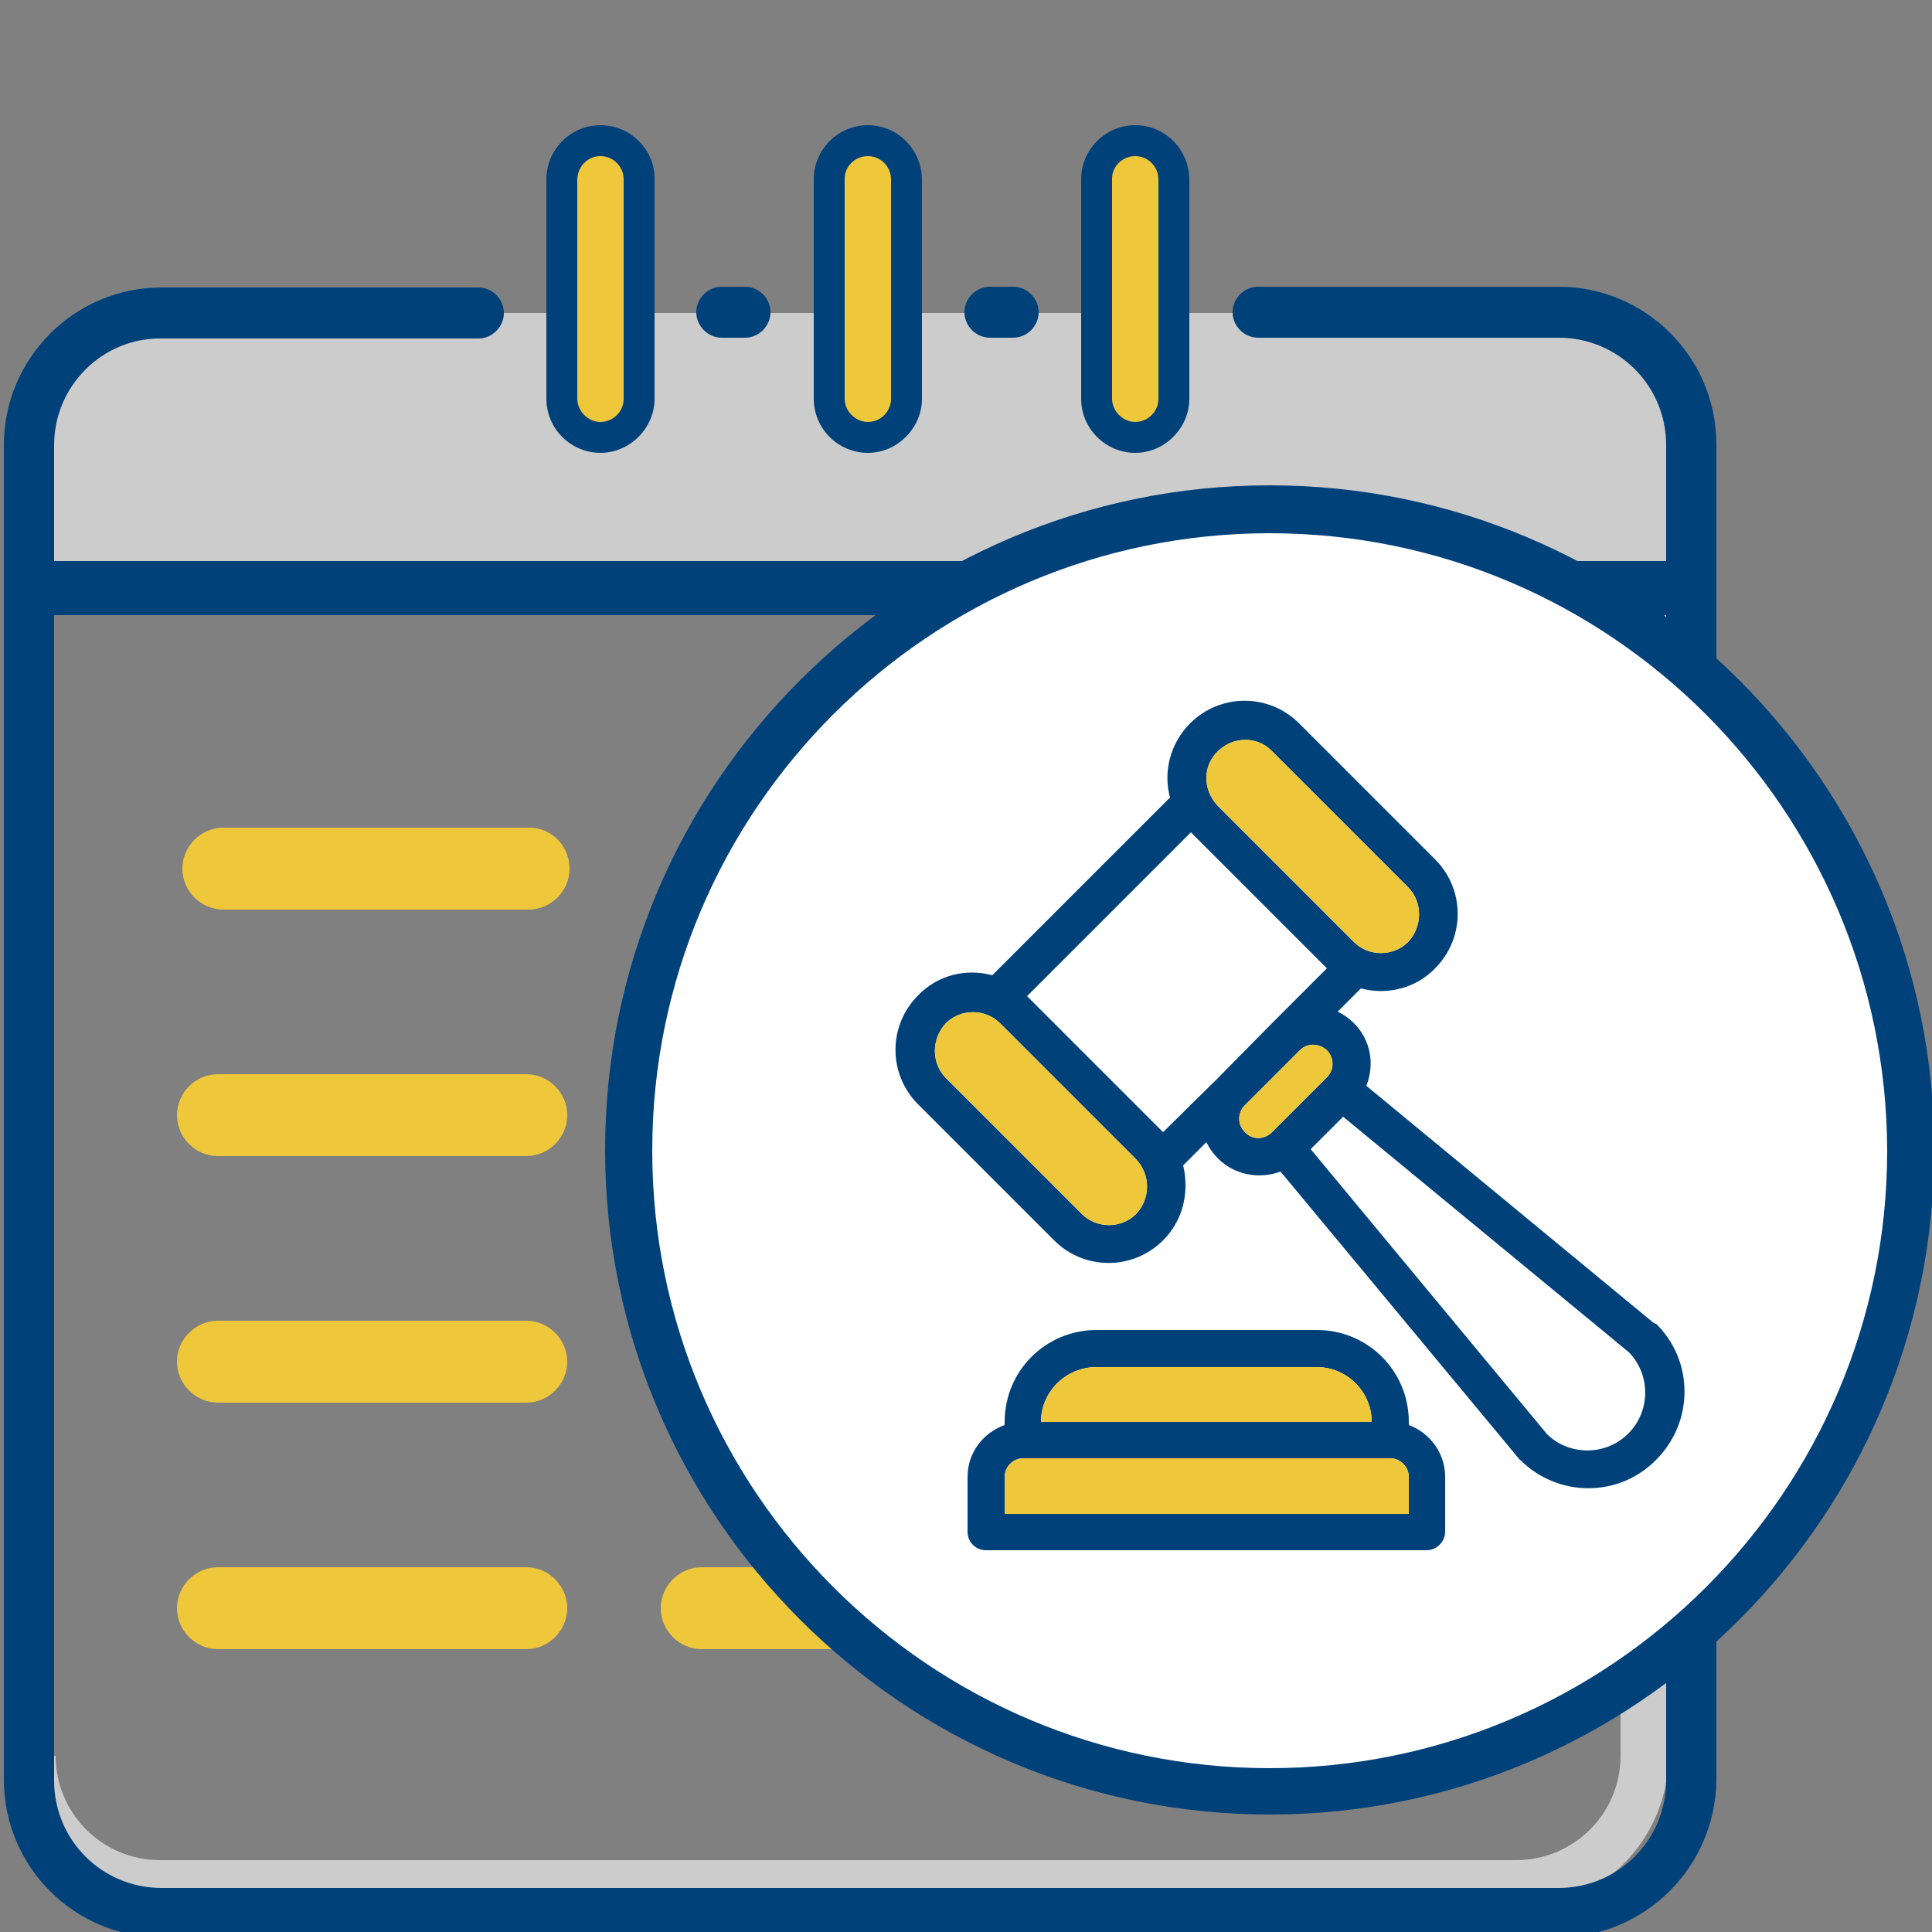 <?xml version="1.0" encoding="utf-8"?>
<!-- Generator: Adobe Illustrator 21.0.0, SVG Export Plug-In . SVG Version: 6.00 Build 0)  -->
<svg version="1.1" id="Layer_1" xmlns="http://www.w3.org/2000/svg" xmlns:xlink="http://www.w3.org/1999/xlink" x="0px" y="0px"
	 viewBox="0 0 250 250" style="enable-background:new 0 0 250 250;" xml:space="preserve">
<rect x="0" y="0" width="250" height="250" fill="#808080" stroke="none"/>
<style type="text/css">
	.st0{fill:#B3B3B3;}
	.st1{fill:#EEC73A;}
	.st2{fill:#00417A;}
	.st3{fill:#CCCCCC;}
	.st4{fill-rule:evenodd;clip-rule:evenodd;fill:#EEC73A;}
	.st5{fill:#FFFFFF;}
	.st6{fill:#1D3567;}
	.st7{fill:none;stroke:#00417A;stroke-width:6.5;stroke-linecap:round;stroke-miterlimit:10;}
	.st8{fill-rule:evenodd;clip-rule:evenodd;fill:#00417A;}
	.st9{fill:none;stroke:#B3B3B3;stroke-width:6;stroke-miterlimit:10;}
</style>
<g>
	<g>
		<g>
			<g>
				<path class="st1" d="M28.9,117.1c-2.6,0-4.8-2.1-4.8-4.8s2.1-4.8,4.8-4.8h39.5c2.6,0,4.8,2.1,4.8,4.8s-2.1,4.8-4.8,4.8H28.9z"/>
			</g>
			<g>
				<path class="st1" d="M68.5,108.1c2.3,0,4.3,1.9,4.3,4.3s-1.9,4.3-4.3,4.3H28.9c-2.3,0-4.3-1.9-4.3-4.3s1.9-4.3,4.3-4.3H68.5
					 M68.5,107.1H28.9c-2.9,0-5.3,2.4-5.3,5.3s2.4,5.3,5.3,5.3h39.5c2.9,0,5.3-2.4,5.3-5.3S71.4,107.1,68.5,107.1L68.5,107.1z"/>
			</g>
		</g>
	</g>
	<g>
		<g>
			<g>
				<path class="st1" d="M28.2,149c-2.6,0-4.8-2.1-4.8-4.8s2.1-4.8,4.8-4.8h39.9c2.6,0,4.8,2.1,4.8,4.8s-2.1,4.8-4.8,4.8H28.2z"/>
			</g>
			<g>
				<path class="st1" d="M68.1,140c2.3,0,4.3,1.9,4.3,4.3s-1.9,4.3-4.3,4.3H28.2c-2.3,0-4.3-1.9-4.3-4.3s1.9-4.3,4.3-4.3H68.1
					 M68.1,139H28.2c-2.9,0-5.3,2.4-5.3,5.3s2.4,5.3,5.3,5.3h39.9c2.9,0,5.3-2.4,5.3-5.3S71,139,68.1,139L68.1,139z"/>
			</g>
		</g>
	</g>
	<g>
		<g>
			<g>
				<path class="st1" d="M28.2,180.9c-2.6,0-4.8-2.1-4.8-4.8s2.1-4.8,4.8-4.8h39.9c2.6,0,4.8,2.1,4.8,4.8s-2.1,4.8-4.8,4.8H28.2z"/>
			</g>
			<g>
				<path class="st1" d="M68.1,171.9c2.3,0,4.3,1.9,4.3,4.3s-1.9,4.3-4.3,4.3H28.2c-2.3,0-4.3-1.9-4.3-4.3s1.9-4.3,4.3-4.3H68.1
					 M68.1,170.9H28.2c-2.9,0-5.3,2.4-5.3,5.3s2.4,5.3,5.3,5.3h39.9c2.9,0,5.3-2.4,5.3-5.3S71,170.9,68.1,170.9L68.1,170.9z"/>
			</g>
		</g>
	</g>
	<g>
		<g>
			<g>
				<path class="st1" d="M28.2,212.8c-2.6,0-4.8-2.1-4.8-4.8s2.1-4.8,4.8-4.8h39.9c2.6,0,4.8,2.1,4.8,4.8s-2.1,4.8-4.8,4.8H28.2z"/>
			</g>
			<g>
				<path class="st1" d="M68.1,203.8c2.3,0,4.3,1.9,4.3,4.3s-1.9,4.3-4.3,4.3H28.2c-2.3,0-4.3-1.9-4.3-4.3s1.9-4.3,4.3-4.3H68.1
					 M68.1,202.8H28.2c-2.9,0-5.3,2.4-5.3,5.3s2.4,5.3,5.3,5.3h39.9c2.9,0,5.3-2.4,5.3-5.3S71,202.8,68.1,202.8L68.1,202.8z"/>
			</g>
		</g>
	</g>
	<g>
		<g>
			<g>
				<path class="st1" d="M90.8,212.8c-2.6,0-4.8-2.1-4.8-4.8s2.1-4.8,4.8-4.8h39.9c2.6,0,4.8,2.1,4.8,4.8s-2.1,4.8-4.8,4.8H90.8z"/>
			</g>
			<g>
				<path class="st1" d="M130.6,203.8c2.3,0,4.3,1.9,4.3,4.3s-1.9,4.3-4.3,4.3H90.8c-2.3,0-4.3-1.9-4.3-4.3s1.9-4.3,4.3-4.3H130.6
					 M130.6,202.8H90.8c-2.9,0-5.3,2.4-5.3,5.3s2.4,5.3,5.3,5.3h39.9c2.9,0,5.3-2.4,5.3-5.3S133.5,202.8,130.6,202.8L130.6,202.8z"
					/>
			</g>
		</g>
	</g>
	<g>
		<g>
			<path class="st3" d="M220.6,76.1H4V62.9c0-12.4,10.3-22.4,23-22.4h170.5c12.7,0,23,10,23,22.4V76.1z"/>
		</g>
	</g>
	<g>
		<path class="st2" d="M96.4,43.7h-3c-1.8,0-3.3-1.5-3.3-3.3s1.5-3.3,3.3-3.3h3c1.8,0,3.3,1.5,3.3,3.3S98.2,43.7,96.4,43.7z"/>
	</g>
	<g>
		<path class="st2" d="M131.1,43.7h-3c-1.8,0-3.3-1.5-3.3-3.3s1.5-3.3,3.3-3.3h3c1.8,0,3.3,1.5,3.3,3.3S132.9,43.7,131.1,43.7z"/>
	</g>
	<g>
		<g>
			<path class="st3" d="M215.9,75.9v151.3c0,10.9-8.9,19.8-19.8,19.8H20.7c-10.9,0-19.8-8.9-19.8-19.8h6.3c0,7.4,6,13.5,13.5,13.5
				h175.5c7.4,0,13.5-6,13.5-13.5V75.9H215.9z"/>
		</g>
	</g>
	<g>
		<path class="st2" d="M201.6,250.7H20.9c-11.2,0-20.4-9.1-20.4-20.4V57.6c0-11.2,9.1-20.4,20.4-20.4h41c1.8,0,3.3,1.5,3.3,3.3
			s-1.5,3.3-3.3,3.3h-41C13.2,43.7,7,50,7,57.6v172.8c0,7.7,6.2,13.9,13.9,13.9h180.8c7.7,0,13.9-6.2,13.9-13.9V57.6
			c0-7.7-6.2-13.9-13.9-13.9h-38.9c-1.8,0-3.3-1.5-3.3-3.3s1.5-3.3,3.3-3.3h38.9c11.2,0,20.4,9.1,20.4,20.4v172.8
			C222,241.6,212.8,250.7,201.6,250.7z"/>
	</g>
	<g>
		<rect x="3.7" y="72.6" class="st2" width="215" height="7"/>
	</g>
	<g>
		<g>
			<g>
				<path class="st5" d="M164.3,233.2c-46.5,0-84.3-37.8-84.3-84.3c0-46.5,37.8-84.3,84.3-84.3c46.5,0,84.3,37.8,84.3,84.3
					C248.6,195.3,210.7,233.2,164.3,233.2z"/>
			</g>
		</g>
	</g>
	<g>
		<g>
			<g>
				<path class="st2" d="M164.3,234.8c-47.4,0-86-38.6-86-86c0-47.4,38.6-86,86-86c47.4,0,86,38.6,86,86
					C250.2,196.3,211.7,234.8,164.3,234.8z M164.3,69c-44,0-79.9,35.8-79.9,79.9c0,44,35.8,79.9,79.9,79.9c44,0,79.9-35.8,79.9-79.9
					C244.1,104.8,208.3,69,164.3,69z"/>
			</g>
		</g>
	</g>
	<g>
		<g>
			<g>
				<path class="st1" d="M77.7,56.7c-2.8,0-5-2.3-5-5V23.3c0-2.8,2.3-5,5-5s5,2.3,5,5v28.4C82.8,54.4,80.5,56.7,77.7,56.7z"/>
			</g>
			<g>
				<path class="st2" d="M77.7,20.2c1.7,0,3,1.4,3,3v28.4c0,1.7-1.4,3-3,3s-3-1.4-3-3V23.3C74.7,21.6,76,20.2,77.7,20.2 M77.7,16.2
					c-3.9,0-7,3.2-7,7v28.4c0,3.9,3.2,7,7,7s7-3.2,7-7V23.3C84.8,19.4,81.6,16.2,77.7,16.2L77.7,16.2z"/>
			</g>
		</g>
	</g>
	<g>
		<g>
			<g>
				<path class="st1" d="M112.3,56.7c-2.8,0-5-2.3-5-5V23.3c0-2.8,2.3-5,5-5c2.8,0,5,2.3,5,5v28.4C117.3,54.4,115.1,56.7,112.3,56.7
					z"/>
			</g>
			<g>
				<path class="st2" d="M112.3,20.2c1.7,0,3,1.4,3,3v28.4c0,1.7-1.4,3-3,3s-3-1.4-3-3V23.3C109.2,21.6,110.6,20.2,112.3,20.2
					 M112.3,16.2c-3.9,0-7,3.2-7,7v28.4c0,3.9,3.2,7,7,7s7-3.2,7-7V23.3C119.3,19.4,116.2,16.2,112.3,16.2L112.3,16.2z"/>
			</g>
		</g>
	</g>
	<g>
		<g>
			<g>
				<path class="st1" d="M146.9,56.7c-2.8,0-5-2.3-5-5V23.3c0-2.8,2.3-5,5-5c2.8,0,5,2.3,5,5v28.4C151.9,54.4,149.7,56.7,146.9,56.7
					z"/>
			</g>
			<g>
				<path class="st2" d="M146.9,20.2c1.7,0,3,1.4,3,3v28.4c0,1.7-1.4,3-3,3s-3-1.4-3-3V23.3C143.8,21.6,145.2,20.2,146.9,20.2
					 M146.9,16.2c-3.9,0-7,3.2-7,7v28.4c0,3.9,3.2,7,7,7s7-3.2,7-7V23.3C153.9,19.4,150.8,16.2,146.9,16.2L146.9,16.2z"/>
			</g>
		</g>
	</g>
	<g>
		<g>
			<g>
				<path class="st2" d="M214,171.2l-37.2-30.7c1.1-2.7,0.6-5.9-1.6-8.1c-0.6-0.6-1.3-1.1-2.1-1.5l3-3c3.4,0.9,7.1,0,9.6-2.6
					c3.9-3.9,3.9-10.2,0-14.1l-17.6-17.6c-3.9-3.9-10.2-3.9-14.1,0c-2.6,2.6-3.5,6.3-2.6,9.6l-23,23c-3.3-0.9-7-0.1-9.6,2.6
					c-3.9,3.9-3.9,10.2,0,14.1l17.6,17.6c3.9,3.9,10.2,3.9,14.1,0c1.9-1.9,2.9-4.4,2.9-7.1c0-0.9-0.1-1.8-0.3-2.6l3-3
					c0.4,0.8,0.9,1.5,1.5,2.1c2.2,2.2,5.4,2.7,8.1,1.7l30.8,37.1c0,0.1,0.1,0.1,0.2,0.2c4.9,4.9,12.8,4.9,17.6,0
					c4.9-4.9,4.9-12.8,0-17.6C214.1,171.3,214.1,171.2,214,171.2z M157.6,97.2c1.9-1.9,5.1-2,7,0l17.6,17.6c1.9,1.9,1.9,5.1,0,7.1
					c-1.9,1.9-5.1,1.9-7,0c0,0,0,0,0,0l-17.6-17.6c0,0,0,0,0,0C155.6,102.2,155.6,99.1,157.6,97.2z M147,157.1c-1.9,1.9-5.1,1.9-7,0
					l-17.6-17.6c-1.9-1.9-1.9-5.1,0-7.1c1.9-1.9,5.1-1.9,7,0L147,150c0,0,0,0,0,0C148.9,152,148.9,155.1,147,157.1z M150.5,146.5
					C150.5,146.5,150.5,146.5,150.5,146.5l-17.6-17.6l21.2-21.2l17.6,17.6l-7,7c0,0,0,0-0.1,0.1l-7,7.1L150.5,146.5z M161.1,146.5
					c-1-1-1-2.5,0-3.5h0c0,0,0,0,0,0l7-7c0,0,0,0,0.1-0.1c1-1,2.5-0.9,3.5,0c0.9,0.9,1,2.4,0.1,3.4c-0.1,0.1-0.1,0.1-0.2,0.2l-7,7
					c0,0-0.1,0.1-0.1,0.1c0,0,0,0,0,0C163.5,147.5,162,147.5,161.1,146.5z M210.7,185.5c-2.9,2.9-7.6,2.9-10.5,0.1l-30.6-36.9
					l4.2-4.2l37,30.5C213.6,177.9,213.6,182.6,210.7,185.5z"/>
			</g>
			<g>
				<path class="st1" d="M157.6,97.2c1.9-1.9,5.1-2,7,0l17.6,17.6c1.9,1.9,1.9,5.1,0,7.1c-1.9,1.9-5.1,1.9-7,0c0,0,0,0,0,0
					l-17.6-17.6c0,0,0,0,0,0C155.6,102.2,155.6,99.1,157.6,97.2z"/>
			</g>
			<g>
				<path class="st1" d="M147,157.1c-1.9,1.9-5.1,1.9-7,0l-17.6-17.6c-1.9-1.9-1.9-5.1,0-7.1c1.9-1.9,5.1-1.9,7,0L147,150
					c0,0,0,0,0,0C148.9,152,148.9,155.1,147,157.1z"/>
			</g>
			<g>
				<path class="st1" d="M161.1,146.5c-1-1-1-2.5,0-3.5h0c0,0,0,0,0,0l7-7c0,0,0,0,0.1-0.1c1-1,2.5-0.9,3.5,0c0.9,0.9,1,2.4,0.1,3.4
					c-0.1,0.1-0.1,0.1-0.2,0.2l-7,7c0,0-0.1,0.1-0.1,0.1c0,0,0,0,0,0C163.5,147.5,162,147.5,161.1,146.5z"/>
			</g>
		</g>
		<g>
			<g>
				<path class="st2" d="M127.6,200.6h57c1.3,0,2.4-1.1,2.4-2.4v-7.1c0-3.1-2-5.7-4.7-6.7V184c0-6.6-5.3-11.9-11.9-11.9h-28.5
					c-6.6,0-11.9,5.3-11.9,11.9v0.4c-2.8,1-4.8,3.6-4.8,6.7v7.1C125.2,199.6,126.3,200.6,127.6,200.6z M141.9,176.9h28.5
					c3.9,0,7.1,3.2,7.1,7.1h-42.8C134.7,180.1,137.9,176.9,141.9,176.9z M130,191.1c0-1.3,1.1-2.4,2.4-2.4h47.5
					c1.3,0,2.4,1.1,2.4,2.4v4.8H130V191.1z"/>
			</g>
			<g>
				<path class="st1" d="M141.9,176.9h28.5c3.9,0,7.1,3.2,7.1,7.1h-42.8C134.7,180.1,137.9,176.9,141.9,176.9z"/>
			</g>
			<g>
				<path class="st1" d="M130,191.1c0-1.3,1.1-2.4,2.4-2.4h47.5c1.3,0,2.4,1.1,2.4,2.4v4.8H130V191.1z"/>
			</g>
		</g>
	</g>
</g>
</svg>
